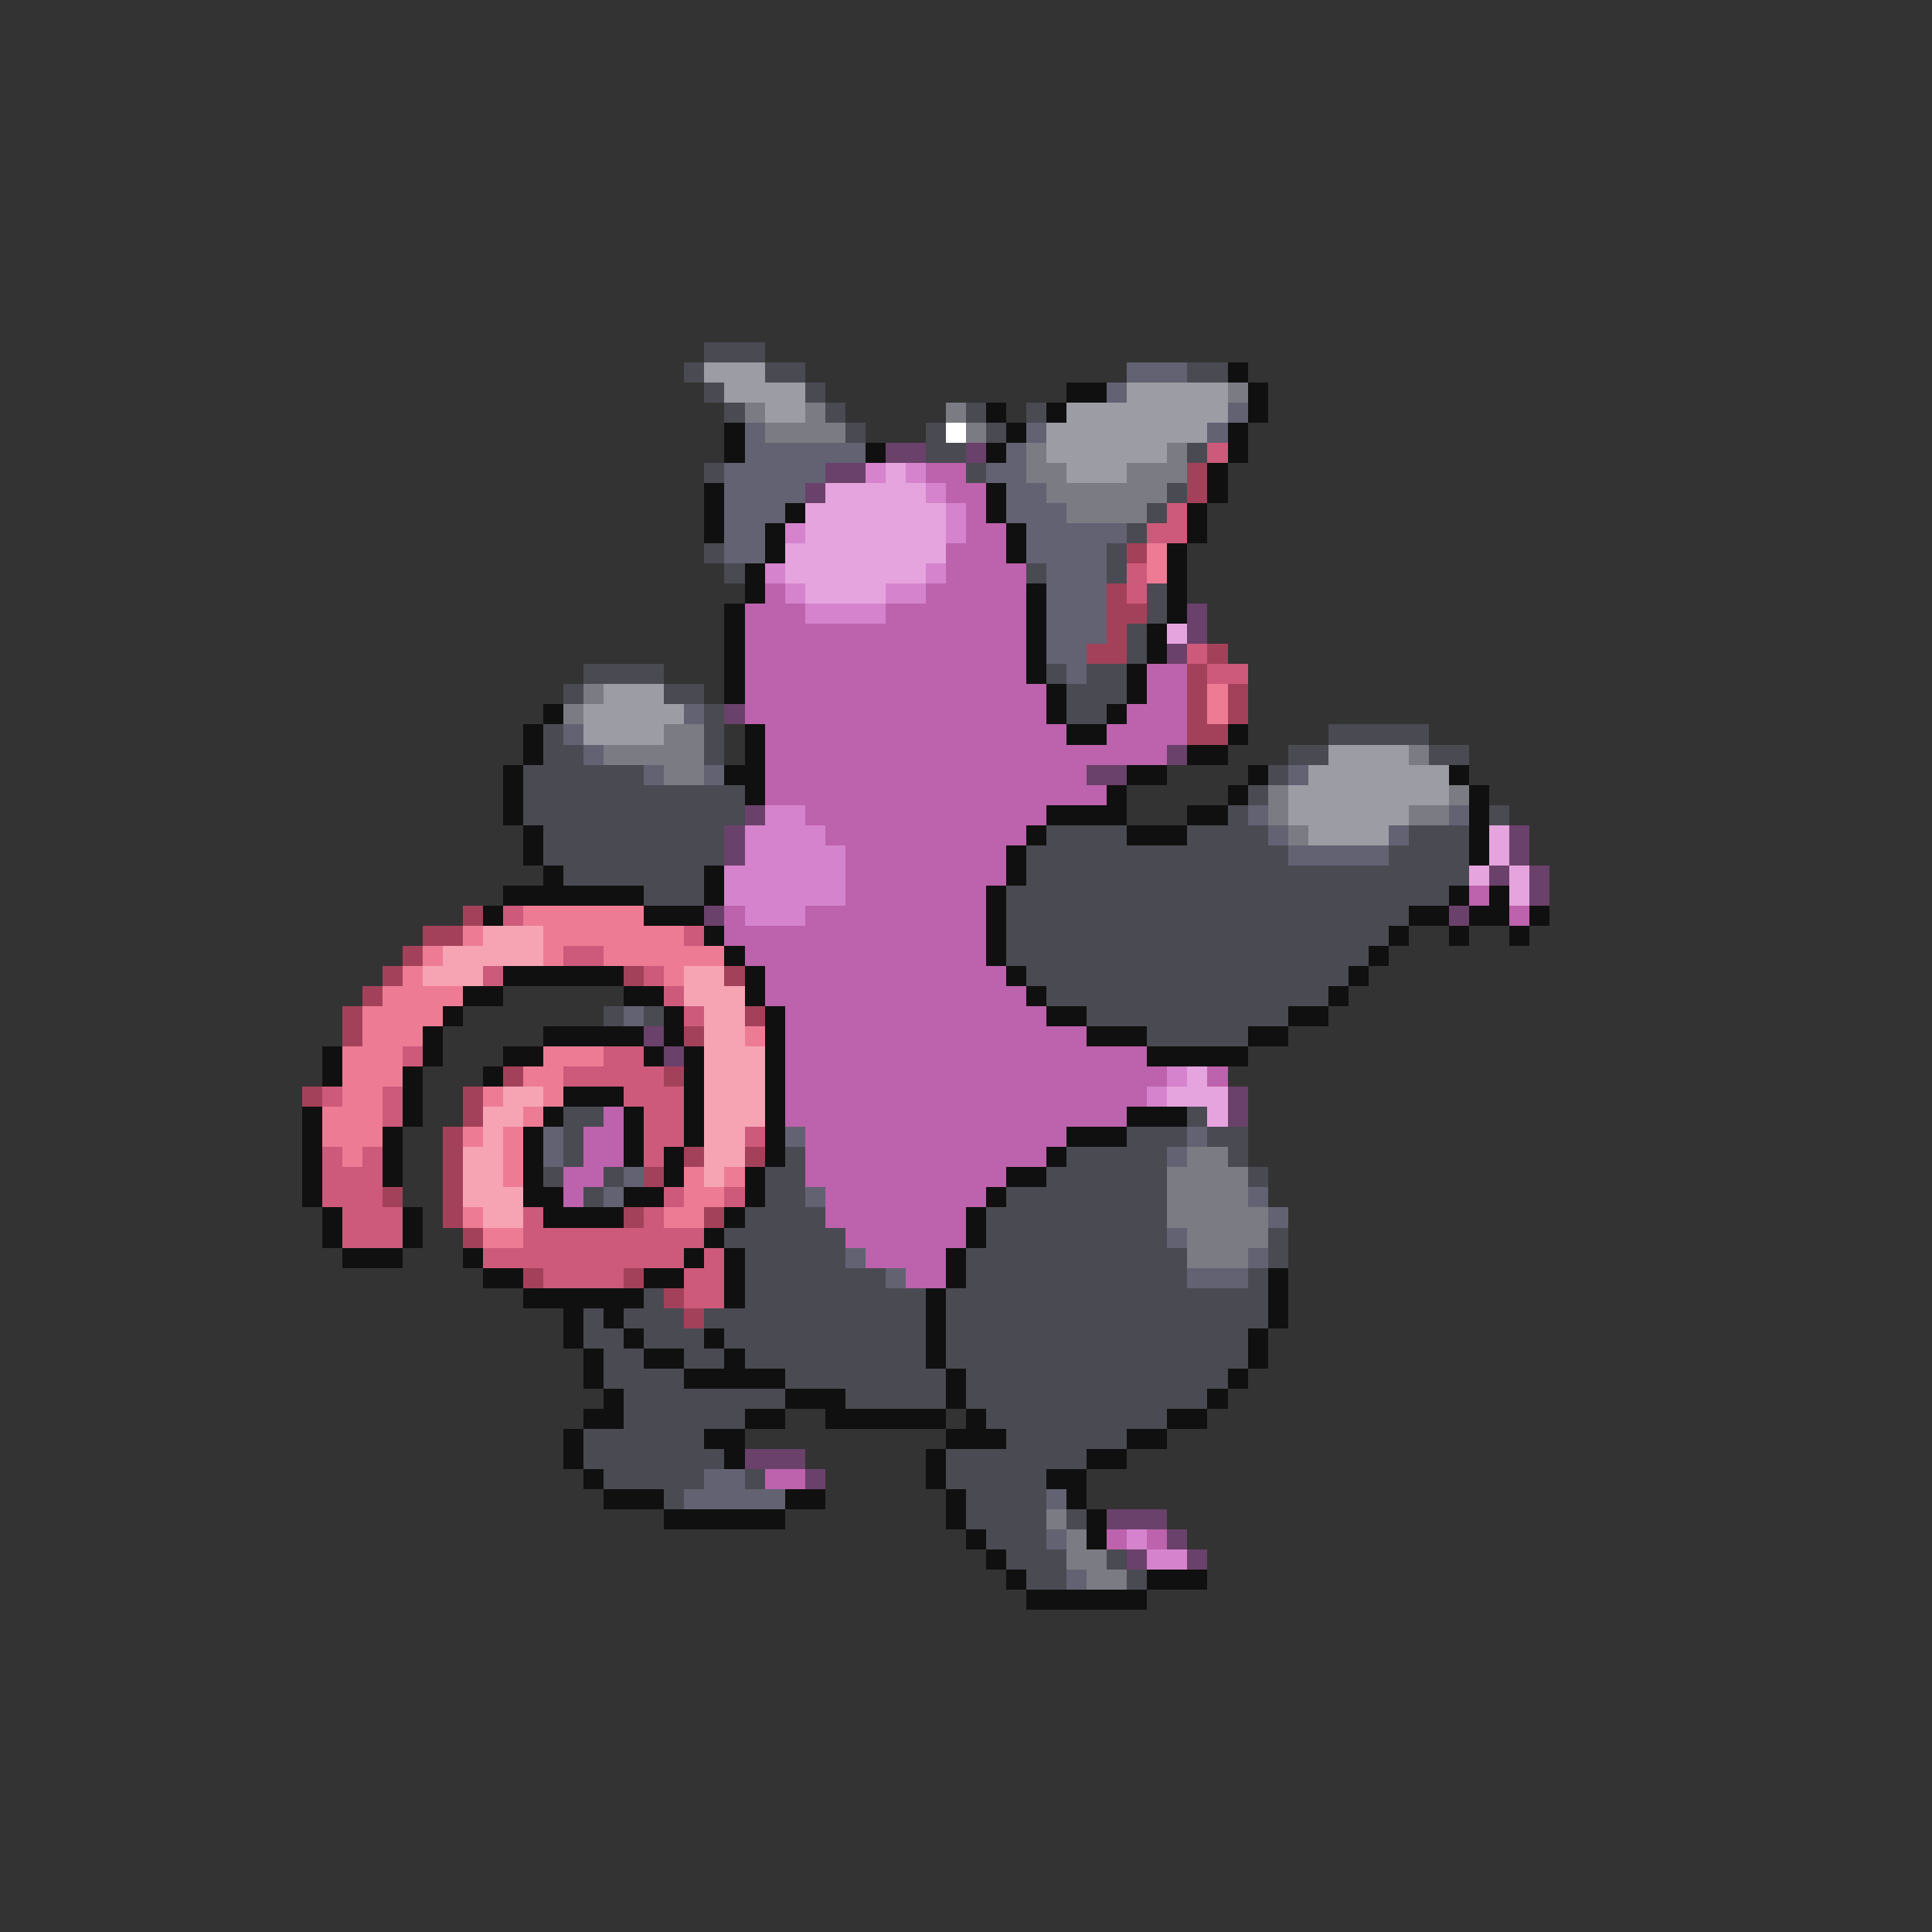 <svg xmlns="http://www.w3.org/2000/svg" viewBox="0 -0.5 96 96" shape-rendering="crispEdges">
<rect x="0" y="-0.5" width="96" height="96" fill="#333333" stroke="none"/>
<path stroke="#4a4a52" d="M35 17h3M34 18h1M38 18h2M59 18h2M35 19h1M40 19h1M36 20h1M41 20h1M48 20h1M51 20h1M42 21h1M46 21h1M49 21h1M46 22h2M59 22h1M35 23h1M48 23h1M58 24h1M57 25h1M56 26h1M35 27h1M55 27h1M36 28h1M51 28h1M55 28h1M57 29h1M57 30h1M56 31h1M56 32h1M29 33h4M52 33h1M54 33h2M28 34h1M33 34h2M53 34h3M35 35h1M53 35h2M27 36h1M35 36h1M66 36h5M27 37h2M35 37h1M64 37h2M71 37h2M26 38h6M63 38h1M26 39h11M62 39h1M26 40h11M61 40h1M74 40h1M27 41h9M52 41h4M59 41h4M70 41h3M27 42h9M51 42h13M69 42h4M28 43h7M51 43h22M32 44h3M50 44h22M50 45h20M50 46h19M50 47h18M51 48h16M52 49h14M30 50h1M32 50h1M54 50h10M57 51h5M28 55h2M59 55h1M28 56h1M56 56h3M60 56h2M28 57h1M39 57h1M53 57h5M61 57h1M27 58h1M30 58h1M38 58h2M52 58h6M62 58h1M29 59h1M38 59h2M50 59h8M37 60h4M49 60h9M36 61h6M49 61h9M63 61h1M37 62h5M48 62h11M63 62h1M37 63h7M48 63h11M62 63h1M32 64h1M37 64h9M47 64h16M29 65h1M31 65h3M35 65h11M47 65h16M29 66h2M32 66h3M36 66h10M47 66h15M30 67h2M34 67h2M37 67h9M47 67h15M30 68h4M39 68h8M48 68h13M31 69h8M42 69h5M48 69h12M31 70h6M49 70h9M29 71h6M50 71h6M29 72h7M47 72h7M30 73h5M37 73h1M47 73h5M33 74h1M48 74h4M48 75h4M53 75h1M49 76h3M50 77h3M55 77h1M51 78h2M56 78h1" />
<path stroke="#9c9ca4" d="M35 18h3M36 19h4M56 19h5M38 20h2M53 20h8M52 21h8M52 22h6M53 23h3M30 34h3M29 35h5M29 36h4M66 37h4M65 38h7M64 39h8M64 40h6M65 41h4" />
<path stroke="#626273" d="M56 18h3M55 19h1M61 20h1M37 21h1M51 21h1M60 21h1M37 22h6M50 22h1M36 23h5M49 23h2M36 24h4M50 24h2M36 25h3M50 25h3M36 26h2M51 26h5M36 27h2M51 27h4M52 28h3M52 29h3M52 30h3M52 31h3M52 32h2M53 33h1M34 35h1M28 36h1M29 37h1M32 38h1M35 38h1M64 38h1M62 40h1M72 40h1M63 41h1M69 41h1M64 42h5M31 50h1M27 56h1M39 56h1M59 56h1M27 57h1M58 57h1M31 58h1M30 59h1M40 59h1M62 59h1M63 60h1M58 61h1M42 62h1M62 62h1M44 63h1M59 63h3M35 73h2M34 74h5M52 74h1M52 76h1M53 78h1" />
<path stroke="#101010" d="M61 18h1M53 19h2M62 19h1M49 20h1M52 20h1M62 20h1M36 21h1M50 21h1M61 21h1M36 22h1M43 22h1M49 22h1M61 22h1M60 23h1M35 24h1M49 24h1M60 24h1M35 25h1M39 25h1M49 25h1M59 25h1M35 26h1M38 26h1M50 26h1M59 26h1M38 27h1M50 27h1M58 27h1M37 28h1M58 28h1M37 29h1M51 29h1M58 29h1M36 30h1M51 30h1M58 30h1M36 31h1M51 31h1M57 31h1M36 32h1M51 32h1M57 32h1M36 33h1M51 33h1M56 33h1M36 34h1M52 34h1M56 34h1M27 35h1M52 35h1M55 35h1M26 36h1M37 36h1M53 36h2M61 36h1M26 37h1M37 37h1M59 37h2M25 38h1M36 38h2M56 38h2M62 38h1M72 38h1M25 39h1M37 39h1M55 39h1M61 39h1M73 39h1M25 40h1M52 40h4M59 40h2M73 40h1M26 41h1M51 41h1M56 41h3M73 41h1M26 42h1M50 42h1M73 42h1M27 43h1M35 43h1M50 43h1M25 44h7M35 44h1M49 44h1M72 44h1M74 44h1M24 45h1M32 45h3M49 45h1M70 45h2M73 45h2M76 45h1M35 46h1M49 46h1M69 46h1M72 46h1M75 46h1M36 47h1M49 47h1M68 47h1M25 48h6M37 48h1M50 48h1M67 48h1M23 49h2M31 49h2M37 49h1M51 49h1M66 49h1M22 50h1M33 50h1M38 50h1M52 50h2M64 50h2M21 51h1M27 51h5M33 51h1M38 51h1M54 51h3M62 51h2M16 52h1M21 52h1M25 52h2M32 52h1M34 52h1M38 52h1M57 52h5M16 53h1M20 53h1M24 53h1M34 53h1M38 53h1M20 54h1M28 54h3M34 54h1M38 54h1M15 55h1M20 55h1M27 55h1M31 55h1M34 55h1M38 55h1M56 55h3M15 56h1M19 56h1M26 56h1M31 56h1M34 56h1M38 56h1M53 56h3M15 57h1M19 57h1M26 57h1M31 57h1M33 57h1M38 57h1M52 57h1M15 58h1M19 58h1M26 58h1M33 58h1M37 58h1M50 58h2M15 59h1M26 59h2M31 59h2M37 59h1M49 59h1M16 60h1M20 60h1M27 60h4M36 60h1M48 60h1M16 61h1M20 61h1M35 61h1M48 61h1M17 62h3M23 62h1M34 62h1M36 62h1M47 62h1M24 63h2M32 63h2M36 63h1M47 63h1M63 63h1M26 64h6M36 64h1M46 64h1M63 64h1M28 65h1M30 65h1M46 65h1M63 65h1M28 66h1M31 66h1M35 66h1M46 66h1M62 66h1M29 67h1M32 67h2M36 67h1M46 67h1M62 67h1M29 68h1M34 68h5M47 68h1M61 68h1M30 69h1M39 69h3M47 69h1M60 69h1M29 70h2M37 70h2M41 70h6M48 70h1M58 70h2M28 71h1M35 71h2M47 71h3M56 71h2M28 72h1M36 72h1M46 72h1M54 72h2M29 73h1M46 73h1M52 73h2M30 74h3M39 74h2M47 74h1M53 74h1M33 75h6M47 75h1M54 75h1M48 76h1M54 76h1M49 77h1M50 78h1M57 78h3M51 79h6" />
<path stroke="#7b7b83" d="M61 19h1M37 20h1M40 20h1M47 20h1M38 21h4M48 21h1M51 22h1M58 22h1M51 23h2M56 23h3M52 24h6M53 25h4M29 34h1M28 35h1M33 36h2M30 37h5M70 37h1M33 38h2M63 39h1M72 39h1M63 40h1M70 40h2M64 41h1M59 57h2M58 58h4M58 59h4M58 60h5M59 61h4M59 62h3M52 75h1M53 76h1M53 77h2M54 78h2" />
<path stroke="#ffffff" d="M47 21h1" />
<path stroke="#6a416a" d="M44 22h2M48 22h1M41 23h2M40 24h1M59 30h1M59 31h1M58 32h1M36 35h1M58 37h1M54 38h2M37 40h1M36 41h1M75 41h1M36 42h1M75 42h1M74 43h1M76 43h1M76 44h1M35 45h1M72 45h1M32 51h1M33 52h1M61 54h1M61 55h1M37 72h3M40 73h1M55 75h3M58 76h1M56 77h1M59 77h1" />
<path stroke="#cd5a7b" d="M60 22h1M58 25h1M57 26h2M56 28h1M56 29h1M59 32h1M60 33h2M25 45h1M34 46h1M28 47h2M24 48h1M32 48h1M33 49h1M34 50h1M20 52h1M30 52h2M28 53h5M16 54h1M19 54h1M31 54h3M19 55h1M32 55h2M32 56h2M37 56h1M16 57h1M18 57h1M32 57h1M16 58h3M16 59h3M33 59h1M36 59h1M17 60h3M26 60h1M32 60h1M17 61h3M26 61h9M24 62h10M35 62h1M27 63h4M34 63h2M34 64h2" />
<path stroke="#d583cd" d="M43 23h1M45 23h1M46 24h1M47 25h1M39 26h1M47 26h1M38 28h1M46 28h1M39 29h1M44 29h2M40 30h4M38 40h2M37 41h4M37 42h5M36 43h6M36 44h6M37 45h3M58 53h1M57 54h1M56 76h1M57 77h2" />
<path stroke="#e6a4de" d="M44 23h1M41 24h5M40 25h7M40 26h7M39 27h8M39 28h7M40 29h4M58 31h1M74 41h1M74 42h1M73 43h1M75 43h1M75 44h1M59 53h1M58 54h3M60 55h1" />
<path stroke="#bd62ac" d="M46 23h2M47 24h2M48 25h1M48 26h2M47 27h3M47 28h4M38 29h1M46 29h5M37 30h3M44 30h7M37 31h14M37 32h14M37 33h14M57 33h2M37 34h15M57 34h2M37 35h15M56 35h3M38 36h15M55 36h4M38 37h20M38 38h16M38 39h17M40 40h12M41 41h10M42 42h8M42 43h8M42 44h7M73 44h1M36 45h1M40 45h9M75 45h1M36 46h13M37 47h12M38 48h12M38 49h13M39 50h13M39 51h15M39 52h18M39 53h19M60 53h1M39 54h18M30 55h1M39 55h17M29 56h2M40 56h13M29 57h2M40 57h12M28 58h2M40 58h10M28 59h1M41 59h8M41 60h7M42 61h6M43 62h4M45 63h2M38 73h2M55 76h1M57 76h1" />
<path stroke="#a4415a" d="M59 23h1M59 24h1M56 27h1M55 29h1M55 30h2M55 31h1M54 32h2M60 32h1M59 33h1M59 34h1M61 34h1M59 35h1M61 35h1M59 36h2M23 45h1M21 46h2M20 47h1M19 48h1M31 48h1M36 48h1M18 49h1M17 50h1M37 50h1M17 51h1M34 51h1M25 53h1M33 53h1M15 54h1M23 54h1M23 55h1M22 56h1M22 57h1M34 57h1M37 57h1M22 58h1M32 58h1M19 59h1M22 59h1M22 60h1M31 60h1M35 60h1M23 61h1M26 63h1M31 63h1M33 64h1M34 65h1" />
<path stroke="#ee7b94" d="M57 27h1M57 28h1M60 34h1M60 35h1M26 45h6M23 46h1M27 46h7M21 47h1M27 47h1M30 47h6M20 48h1M33 48h1M19 49h4M18 50h4M18 51h3M37 51h1M17 52h3M27 52h3M17 53h3M26 53h2M17 54h2M24 54h1M27 54h1M16 55h3M26 55h1M16 56h3M23 56h1M25 56h1M17 57h1M25 57h1M25 58h1M34 58h1M36 58h1M34 59h2M23 60h1M33 60h2M24 61h2" />
<path stroke="#f6a4b4" d="M24 46h3M22 47h5M21 48h3M34 48h2M34 49h3M35 50h2M35 51h2M35 52h3M35 53h3M25 54h2M35 54h3M24 55h2M35 55h3M24 56h1M35 56h2M23 57h2M35 57h2M23 58h2M35 58h1M23 59h3M24 60h2" />
</svg>